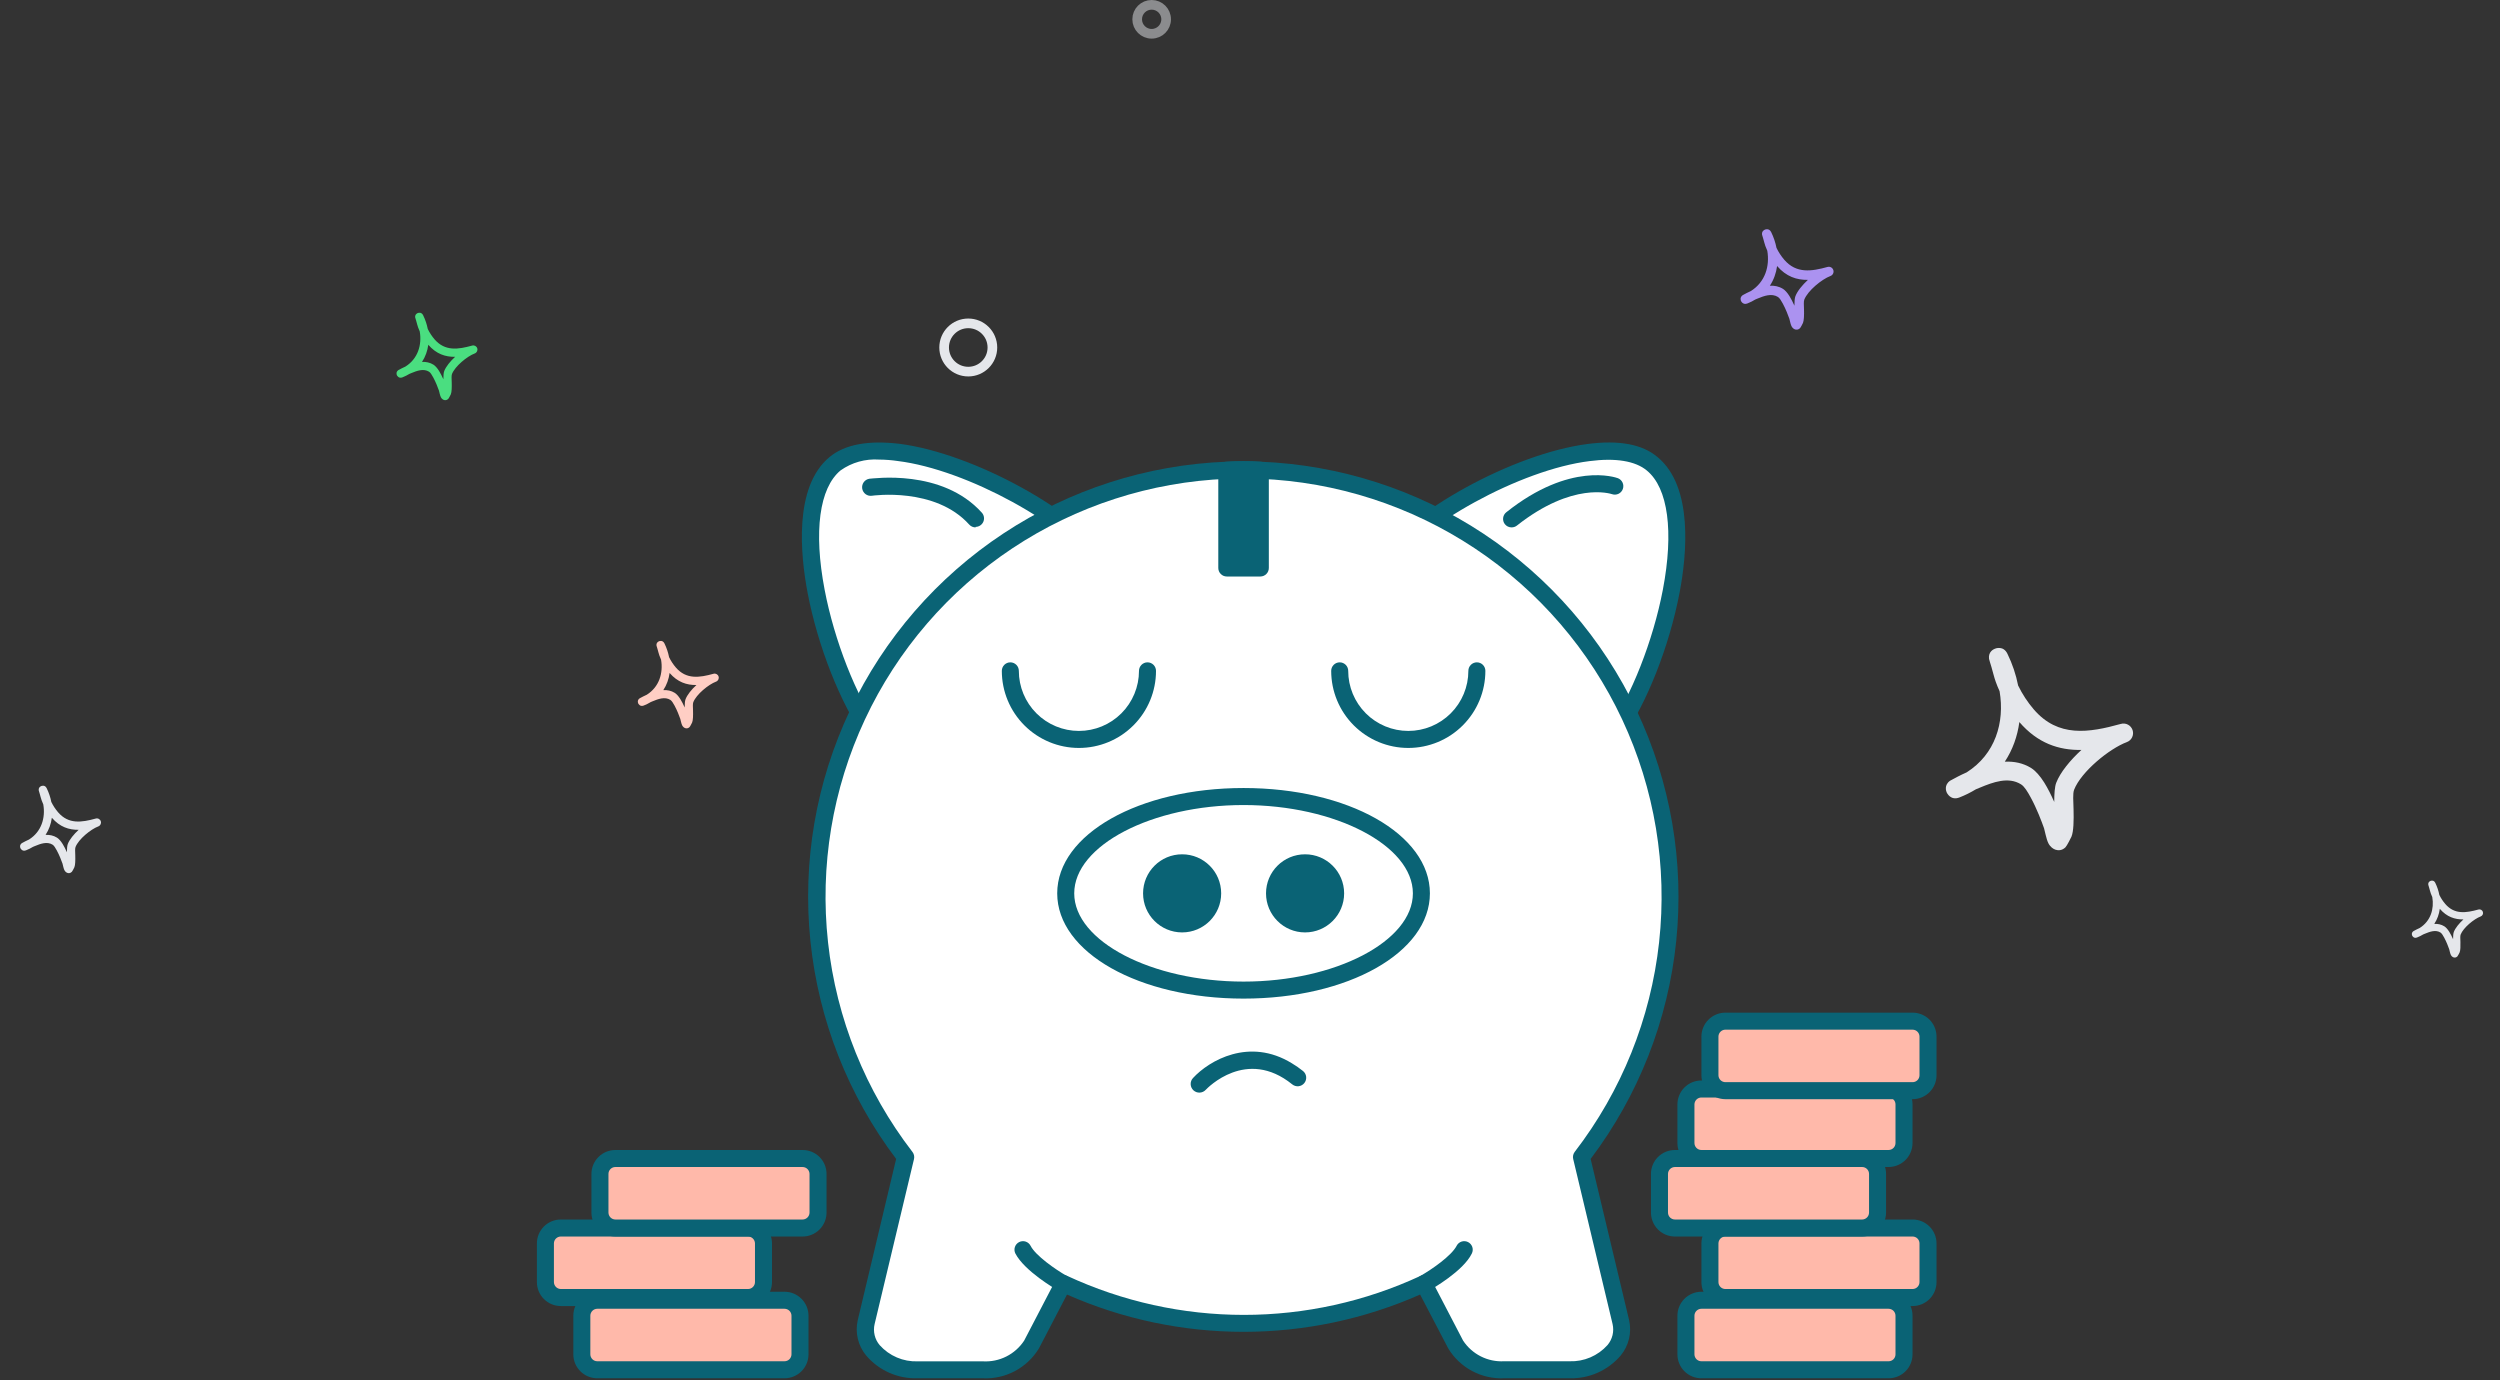 <svg width="259" height="143" viewBox="0 0 259 143" fill="none" xmlns="http://www.w3.org/2000/svg">
<rect x="0" y="0" width="259" height="143" fill="#333333" stroke="none"/>
<path d="M114.693 58.711C119.471 65.437 119.762 77.39 113.036 82.168C106.31 86.946 95.115 82.732 90.337 75.997C85.559 69.263 80.913 52.681 86.493 48.045C92.073 43.408 109.915 51.985 114.693 58.711Z" fill="white"/>
<path d="M106.143 85.104C104.296 85.084 102.462 84.787 100.704 84.222C96.282 82.894 92.4 80.189 89.623 76.5C87.076 72.904 84.731 66.98 83.664 61.4C82.924 57.477 82.218 50.443 85.93 47.358C87.534 46.026 89.984 45.594 93.22 45.982C100.88 46.987 111.67 52.911 115.407 58.182C117.979 62.017 119.258 66.572 119.057 71.185C118.863 76.342 116.897 80.485 113.547 82.874C111.374 84.374 108.784 85.155 106.143 85.104ZM91.078 47.613C89.657 47.514 88.246 47.91 87.084 48.733C84.88 50.557 84.281 55.062 85.427 61.074C86.432 66.363 88.706 72.137 91.086 75.487C93.635 78.857 97.193 81.328 101.241 82.539C105.649 83.887 109.651 83.491 112.551 81.437C115.451 79.383 117.144 75.707 117.32 71.123C117.505 66.904 116.341 62.735 113.997 59.223C110.55 54.365 100.157 48.645 93.017 47.763C92.375 47.668 91.727 47.618 91.078 47.613Z" fill="#0A6375"/>
<path d="M142.981 58.711C138.203 65.437 137.912 77.39 144.638 82.168C151.364 86.946 162.551 82.732 167.328 75.997C172.106 69.263 176.761 52.681 171.181 48.045C165.601 43.408 147.75 51.985 142.981 58.711Z" fill="white"/>
<path d="M151.523 85.103C148.886 85.159 146.299 84.385 144.127 82.89C140.768 80.501 138.838 76.358 138.608 71.201C138.415 66.59 139.693 62.036 142.258 58.199C146.004 52.91 156.785 47.004 164.454 45.999C167.689 45.576 170.14 45.999 171.744 47.374C175.447 50.459 174.75 57.494 174.001 61.416C172.934 66.996 170.598 72.876 168.051 76.517C165.271 80.202 161.39 82.906 156.97 84.239C155.208 84.797 153.371 85.088 151.523 85.103ZM143.695 59.221C141.351 62.741 140.187 66.915 140.371 71.14C140.548 75.724 142.249 79.391 145.149 81.453C148.049 83.516 152.06 83.904 156.459 82.555C160.507 81.342 164.063 78.872 166.614 75.503C168.985 72.153 171.268 66.362 172.273 61.09C173.419 55.07 172.82 50.565 170.616 48.749C169.426 47.753 167.372 47.418 164.675 47.771C157.543 48.652 147.15 54.382 143.695 59.23V59.221Z" fill="#0A6375"/>
<path d="M167.945 136.963C168.562 139.537 166.006 141.908 162.656 141.908H155.869C154.871 141.957 153.879 141.737 152.995 141.272C152.112 140.807 151.369 140.113 150.844 139.264L147.494 132.961C141.641 135.684 135.262 137.095 128.806 137.095C122.35 137.095 115.972 135.684 110.118 132.961L106.821 139.29C106.296 140.14 105.554 140.833 104.67 141.298C103.786 141.763 102.794 141.983 101.797 141.935H95.009C91.633 141.935 89.076 139.563 89.72 136.989L93.801 119.888C88.853 113.462 85.767 105.798 84.883 97.736C83.998 89.674 85.349 81.523 88.787 74.177C92.224 66.831 97.617 60.572 104.374 56.086C111.131 51.6 118.992 49.059 127.096 48.741C127.669 48.741 128.251 48.741 128.859 48.741C129.467 48.741 130.023 48.741 130.622 48.741C138.727 49.059 146.588 51.6 153.344 56.086C160.101 60.572 165.494 66.831 168.932 74.177C172.369 81.523 173.72 89.674 172.835 97.736C171.951 105.798 168.865 113.462 163.917 119.888L167.945 136.963Z" fill="white"/>
<path d="M162.63 142.79H155.842C154.688 142.843 153.54 142.585 152.519 142.042C151.499 141.499 150.643 140.692 150.042 139.705L147.124 134.116C141.362 136.662 135.132 137.977 128.833 137.977C122.533 137.977 116.303 136.662 110.541 134.116L107.632 139.696C107.032 140.686 106.175 141.496 105.153 142.04C104.13 142.585 102.98 142.844 101.823 142.79H95.036C94.035 142.818 93.04 142.623 92.125 142.217C91.21 141.811 90.397 141.206 89.746 140.445C89.325 139.941 89.025 139.346 88.872 138.706C88.719 138.067 88.717 137.401 88.865 136.76L92.841 120.064C87.873 113.492 84.801 105.685 83.958 97.489C83.116 89.294 84.536 81.025 88.063 73.579C91.59 66.134 97.09 59.798 103.966 55.259C110.841 50.72 118.829 48.152 127.061 47.833C128.235 47.764 129.413 47.764 130.587 47.833C138.815 48.161 146.796 50.735 153.666 55.276C160.535 59.818 166.029 66.153 169.553 73.596C173.077 81.038 174.496 89.303 173.657 97.495C172.817 105.686 169.75 113.492 164.79 120.064L168.774 136.76C168.92 137.401 168.917 138.067 168.764 138.706C168.611 139.345 168.313 139.94 167.893 140.445C167.244 141.201 166.435 141.804 165.525 142.209C164.615 142.615 163.626 142.813 162.63 142.79ZM147.494 132.079C147.656 132.079 147.815 132.123 147.953 132.207C148.092 132.291 148.204 132.412 148.279 132.556L151.576 138.885C152.034 139.581 152.666 140.145 153.41 140.521C154.154 140.897 154.984 141.071 155.816 141.027H162.604C163.342 141.053 164.076 140.916 164.756 140.627C165.435 140.337 166.042 139.902 166.535 139.352C166.786 139.055 166.965 138.704 167.057 138.326C167.149 137.948 167.151 137.554 167.064 137.175L162.983 120.073C162.952 119.946 162.951 119.813 162.978 119.685C163.006 119.557 163.061 119.437 163.141 119.333C167.99 113.036 171.014 105.526 171.882 97.626C172.749 89.726 171.427 81.739 168.059 74.54C164.692 67.341 159.409 61.207 152.789 56.809C146.169 52.411 138.467 49.919 130.525 49.605C129.398 49.535 128.268 49.535 127.14 49.605C119.199 49.919 111.497 52.411 104.877 56.809C98.257 61.207 92.974 67.341 89.606 74.54C86.239 81.739 84.917 89.726 85.784 97.626C86.651 105.526 89.675 113.036 94.524 119.333C94.606 119.436 94.663 119.556 94.692 119.684C94.721 119.812 94.721 119.945 94.692 120.073L90.61 137.175C90.52 137.555 90.522 137.951 90.614 138.331C90.705 138.711 90.885 139.064 91.139 139.361C91.631 139.91 92.237 140.345 92.915 140.634C93.592 140.924 94.325 141.061 95.062 141.036H101.85C102.683 141.081 103.514 140.907 104.26 140.531C105.005 140.155 105.639 139.591 106.099 138.894L109.395 132.564C109.501 132.363 109.68 132.211 109.895 132.139C110.11 132.067 110.345 132.08 110.55 132.176C116.288 134.842 122.537 136.223 128.864 136.223C135.19 136.223 141.44 134.842 147.177 132.176C147.275 132.123 147.383 132.09 147.494 132.079Z" fill="#0A6375"/>
<path d="M128.833 102.584C139.008 102.584 147.256 98.092 147.256 92.552C147.256 87.012 139.008 82.52 128.833 82.52C118.658 82.52 110.409 87.012 110.409 92.552C110.409 98.092 118.658 102.584 128.833 102.584Z" fill="white"/>
<path d="M128.832 103.456C118.007 103.456 109.527 98.669 109.527 92.552C109.527 86.434 118.007 81.639 128.832 81.639C139.657 81.639 148.138 86.425 148.138 92.552C148.138 98.678 139.657 103.456 128.832 103.456ZM128.832 83.402C119.33 83.402 111.29 87.589 111.29 92.552C111.29 97.515 119.33 101.693 128.832 101.693C138.335 101.693 146.375 97.506 146.375 92.552C146.375 87.598 138.344 83.402 128.832 83.402Z" fill="#0A6375"/>
<path d="M110.101 133.843C109.949 133.843 109.8 133.803 109.669 133.729C109.307 133.526 106.143 131.684 105.191 129.859C105.087 129.65 105.07 129.408 105.144 129.186C105.219 128.965 105.378 128.782 105.587 128.678C105.796 128.573 106.037 128.555 106.258 128.628C106.479 128.701 106.663 128.858 106.769 129.066C107.28 130.079 109.351 131.525 110.533 132.195C110.736 132.31 110.885 132.5 110.948 132.725C111.011 132.95 110.982 133.19 110.868 133.394C110.791 133.53 110.68 133.643 110.545 133.722C110.41 133.801 110.257 133.843 110.101 133.843Z" fill="#0A6375"/>
<path d="M147.574 133.843C147.379 133.845 147.188 133.781 147.033 133.663C146.878 133.545 146.766 133.378 146.716 133.19C146.666 133.001 146.679 132.801 146.755 132.621C146.83 132.441 146.963 132.291 147.133 132.195C148.323 131.525 150.395 130.079 150.906 129.066C151.012 128.858 151.195 128.701 151.416 128.628C151.638 128.555 151.879 128.573 152.087 128.678C152.296 128.782 152.455 128.965 152.53 129.186C152.604 129.408 152.588 129.65 152.484 129.859C151.602 131.684 148.367 133.526 148.006 133.729C147.874 133.803 147.725 133.843 147.574 133.843Z" fill="#0A6375"/>
<path d="M122.468 96.598C124.703 96.598 126.514 94.787 126.514 92.552C126.514 90.317 124.703 88.506 122.468 88.506C120.233 88.506 118.422 90.317 118.422 92.552C118.422 94.787 120.233 96.598 122.468 96.598Z" fill="#0A6375"/>
<path d="M135.206 96.598C137.44 96.598 139.252 94.787 139.252 92.552C139.252 90.317 137.44 88.506 135.206 88.506C132.971 88.506 131.16 90.317 131.16 92.552C131.16 94.787 132.971 96.598 135.206 96.598Z" fill="#0A6375"/>
<path d="M118.881 68.619C118.647 68.619 118.423 68.712 118.257 68.877C118.092 69.043 117.999 69.267 117.999 69.501C117.999 71.151 117.343 72.734 116.176 73.901C115.009 75.069 113.426 75.724 111.776 75.724C110.125 75.724 108.542 75.069 107.375 73.901C106.208 72.734 105.552 71.151 105.552 69.501C105.552 69.267 105.459 69.043 105.294 68.877C105.129 68.712 104.904 68.619 104.671 68.619C104.437 68.619 104.213 68.712 104.047 68.877C103.882 69.043 103.789 69.267 103.789 69.501C103.789 71.619 104.63 73.65 106.128 75.148C107.626 76.646 109.657 77.487 111.776 77.487C113.894 77.487 115.925 76.646 117.423 75.148C118.921 73.65 119.762 71.619 119.762 69.501C119.762 69.267 119.669 69.043 119.504 68.877C119.339 68.712 119.114 68.619 118.881 68.619Z" fill="#0A6375"/>
<path d="M153.004 68.619C152.77 68.619 152.546 68.712 152.38 68.877C152.215 69.043 152.122 69.267 152.122 69.501C152.122 71.151 151.466 72.734 150.299 73.901C149.132 75.069 147.549 75.724 145.899 75.724C144.248 75.724 142.665 75.069 141.498 73.901C140.331 72.734 139.675 71.151 139.675 69.501C139.675 69.267 139.582 69.043 139.417 68.877C139.252 68.712 139.027 68.619 138.794 68.619C138.56 68.619 138.336 68.712 138.17 68.877C138.005 69.043 137.912 69.267 137.912 69.501C137.912 71.619 138.754 73.65 140.251 75.148C141.749 76.646 143.78 77.487 145.899 77.487C148.017 77.487 150.048 76.646 151.546 75.148C153.044 73.65 153.885 71.619 153.885 69.501C153.885 69.267 153.792 69.043 153.627 68.877C153.462 68.712 153.237 68.619 153.004 68.619Z" fill="#0A6375"/>
<path d="M130.569 48.715V58.843H127.096V48.715C127.669 48.715 128.251 48.715 128.859 48.715C129.467 48.715 129.996 48.68 130.569 48.715Z" fill="#0A6375"/>
<path d="M130.57 59.726H127.096C126.863 59.726 126.638 59.633 126.473 59.468C126.308 59.302 126.215 59.078 126.215 58.844V48.716C126.214 48.491 126.3 48.274 126.454 48.11C126.608 47.946 126.819 47.848 127.043 47.834C128.235 47.764 129.43 47.764 130.622 47.834C130.847 47.848 131.058 47.946 131.212 48.11C131.366 48.274 131.451 48.491 131.451 48.716V58.844C131.451 59.078 131.358 59.302 131.193 59.468C131.028 59.633 130.803 59.726 130.57 59.726ZM127.978 57.963H129.688V49.562H127.978V57.963Z" fill="#0A6375"/>
<path d="M101.074 54.639C100.949 54.639 100.826 54.614 100.712 54.564C100.598 54.514 100.496 54.44 100.413 54.348C96.887 50.425 90.399 51.35 90.337 51.359C90.221 51.377 90.103 51.371 89.99 51.343C89.876 51.315 89.769 51.264 89.675 51.195C89.581 51.125 89.501 51.038 89.441 50.937C89.381 50.837 89.341 50.726 89.323 50.61C89.306 50.494 89.312 50.376 89.34 50.263C89.368 50.149 89.418 50.042 89.488 49.948C89.558 49.854 89.645 49.774 89.745 49.714C89.846 49.654 89.957 49.614 90.073 49.596C90.381 49.596 97.592 48.512 101.726 53.122C101.838 53.249 101.91 53.405 101.936 53.572C101.961 53.739 101.938 53.909 101.869 54.063C101.8 54.217 101.689 54.348 101.548 54.441C101.407 54.533 101.243 54.584 101.074 54.586V54.639Z" fill="#0A6375"/>
<path d="M156.6 54.638C156.466 54.639 156.334 54.609 156.213 54.551C156.093 54.493 155.987 54.408 155.904 54.303C155.761 54.119 155.696 53.886 155.724 53.655C155.752 53.424 155.871 53.213 156.054 53.069C162.692 47.78 167.425 49.472 167.619 49.543C167.833 49.627 168.005 49.791 168.099 50C168.194 50.209 168.203 50.447 168.125 50.663C168.047 50.879 167.888 51.056 167.681 51.156C167.475 51.256 167.238 51.272 167.02 51.2C166.835 51.139 162.938 49.878 157.147 54.453C156.991 54.574 156.798 54.639 156.6 54.638Z" fill="#0A6375"/>
<path d="M110.101 103.519C110.101 103.519 111.476 110.306 118.422 109.398L110.101 103.519Z" fill="white"/>
<path d="M133.84 110.157C129.423 107.445 125.267 109.869 123.593 111.686C123.43 111.86 123.344 112.092 123.353 112.331C123.362 112.569 123.465 112.794 123.64 112.956C123.815 113.118 124.047 113.204 124.285 113.195C124.523 113.186 124.748 113.083 124.911 112.909C125.085 112.726 129.137 108.501 133.876 112.341C134.059 112.489 134.294 112.558 134.528 112.534C134.763 112.509 134.978 112.392 135.126 112.209C135.274 112.025 135.343 111.79 135.319 111.556C135.294 111.322 135.177 111.107 134.993 110.958C134.627 110.666 134.242 110.398 133.84 110.157Z" fill="#0A6375"/>
<path d="M110.409 99.922C110.409 99.922 111.688 102.029 108.038 104.259L110.409 99.922Z" fill="white"/>
<path d="M195.651 134.707H176.223C175.336 134.707 174.618 135.425 174.618 136.311V140.305C174.618 141.191 175.336 141.909 176.223 141.909H195.651C196.537 141.909 197.255 141.191 197.255 140.305V136.311C197.255 135.425 196.537 134.707 195.651 134.707Z" fill="#FFB9AA"/>
<path d="M195.66 142.79H176.267C175.941 142.791 175.618 142.728 175.316 142.604C175.015 142.48 174.741 142.298 174.51 142.068C174.279 141.838 174.096 141.564 173.971 141.263C173.846 140.962 173.781 140.639 173.781 140.313V136.311C173.781 135.652 174.043 135.019 174.509 134.553C174.976 134.087 175.608 133.825 176.267 133.825H195.66C195.986 133.825 196.309 133.89 196.61 134.015C196.911 134.14 197.185 134.323 197.415 134.554C197.645 134.785 197.827 135.059 197.951 135.36C198.075 135.662 198.139 135.985 198.137 136.311V140.313C198.137 140.97 197.876 141.6 197.412 142.065C196.947 142.529 196.317 142.79 195.66 142.79ZM176.267 135.588C176.075 135.588 175.892 135.664 175.756 135.8C175.62 135.935 175.544 136.119 175.544 136.311V140.313C175.547 140.503 175.624 140.685 175.759 140.819C175.894 140.952 176.077 141.027 176.267 141.027H195.66C195.85 141.027 196.031 140.952 196.165 140.818C196.299 140.684 196.374 140.502 196.374 140.313V136.311C196.374 136.121 196.299 135.938 196.166 135.803C196.032 135.668 195.851 135.591 195.66 135.588H176.267Z" fill="#0A6375"/>
<path d="M198.137 127.223H178.709C177.823 127.223 177.104 127.941 177.104 128.827V132.82C177.104 133.706 177.823 134.425 178.709 134.425H198.137C199.023 134.425 199.742 133.706 199.742 132.82V128.827C199.742 127.941 199.023 127.223 198.137 127.223Z" fill="#FFB9AA"/>
<path d="M198.146 135.306H178.752C178.093 135.306 177.461 135.044 176.995 134.578C176.529 134.112 176.267 133.479 176.267 132.82V128.818C176.269 128.16 176.532 127.53 176.998 127.066C177.464 126.602 178.095 126.341 178.752 126.341H198.146C198.803 126.341 199.433 126.602 199.897 127.066C200.362 127.531 200.623 128.161 200.623 128.818V132.82C200.624 133.146 200.561 133.469 200.437 133.771C200.313 134.072 200.131 134.346 199.9 134.577C199.67 134.808 199.397 134.991 199.096 135.116C198.795 135.241 198.472 135.306 198.146 135.306ZM178.752 128.104C178.562 128.104 178.38 128.179 178.244 128.312C178.109 128.446 178.032 128.628 178.03 128.818V132.82C178.03 133.012 178.106 133.195 178.241 133.331C178.377 133.467 178.561 133.543 178.752 133.543H198.146C198.336 133.54 198.518 133.463 198.651 133.328C198.785 133.193 198.86 133.01 198.86 132.82V128.818C198.86 128.628 198.785 128.447 198.651 128.313C198.517 128.179 198.335 128.104 198.146 128.104H178.752Z" fill="#0A6375"/>
<path d="M192.91 120.021H173.481C172.595 120.021 171.877 120.74 171.877 121.626V125.619C171.877 126.505 172.595 127.223 173.481 127.223H192.91C193.796 127.223 194.514 126.505 194.514 125.619V121.626C194.514 120.74 193.796 120.021 192.91 120.021Z" fill="#FFB9AA"/>
<path d="M192.919 128.105H173.525C172.866 128.105 172.234 127.843 171.768 127.377C171.301 126.91 171.04 126.278 171.04 125.619V121.617C171.04 121.291 171.104 120.968 171.229 120.667C171.354 120.366 171.537 120.092 171.768 119.862C171.999 119.632 172.273 119.45 172.575 119.326C172.876 119.202 173.199 119.139 173.525 119.14H192.919C193.576 119.14 194.206 119.401 194.67 119.865C195.135 120.33 195.396 120.96 195.396 121.617V125.619C195.396 126.277 195.135 126.908 194.671 127.373C194.206 127.839 193.576 128.102 192.919 128.105ZM173.525 120.903C173.335 120.903 173.153 120.978 173.017 121.111C172.882 121.245 172.805 121.427 172.803 121.617V125.619C172.803 125.81 172.879 125.994 173.014 126.13C173.15 126.265 173.334 126.342 173.525 126.342H192.919C193.109 126.339 193.29 126.262 193.424 126.127C193.558 125.991 193.633 125.809 193.633 125.619V121.617C193.633 121.427 193.557 121.246 193.424 121.112C193.29 120.978 193.108 120.903 192.919 120.903H173.525Z" fill="#0A6375"/>
<path d="M195.651 112.818H176.223C175.336 112.818 174.618 113.537 174.618 114.423V118.416C174.618 119.302 175.336 120.02 176.223 120.02H195.651C196.537 120.02 197.255 119.302 197.255 118.416V114.423C197.255 113.537 196.537 112.818 195.651 112.818Z" fill="#FFB9AA"/>
<path d="M195.66 120.902H176.267C175.608 120.902 174.976 120.641 174.509 120.174C174.043 119.708 173.781 119.076 173.781 118.417V114.415C173.781 114.089 173.846 113.766 173.971 113.465C174.096 113.163 174.279 112.89 174.51 112.66C174.741 112.43 175.015 112.247 175.316 112.124C175.618 112 175.941 111.936 176.267 111.938H195.66C196.317 111.938 196.947 112.198 197.412 112.663C197.876 113.128 198.137 113.758 198.137 114.415V118.417C198.137 119.074 197.877 119.705 197.412 120.171C196.948 120.637 196.318 120.9 195.66 120.902ZM176.267 113.701C176.077 113.701 175.894 113.775 175.759 113.909C175.624 114.043 175.547 114.224 175.544 114.415V118.417C175.544 118.608 175.62 118.792 175.756 118.928C175.892 119.063 176.075 119.139 176.267 119.139H195.66C195.851 119.137 196.032 119.06 196.166 118.925C196.299 118.789 196.374 118.607 196.374 118.417V114.415C196.374 114.225 196.299 114.044 196.165 113.91C196.031 113.776 195.85 113.701 195.66 113.701H176.267Z" fill="#0A6375"/>
<path d="M198.137 105.793H178.709C177.823 105.793 177.104 106.511 177.104 107.397V111.391C177.104 112.277 177.823 112.995 178.709 112.995H198.137C199.023 112.995 199.742 112.277 199.742 111.391V107.397C199.742 106.511 199.023 105.793 198.137 105.793Z" fill="#FFB9AA"/>
<path d="M198.146 113.875H178.753C178.095 113.875 177.464 113.614 176.998 113.15C176.532 112.686 176.269 112.056 176.267 111.398V107.396C176.267 106.737 176.529 106.104 176.995 105.638C177.461 105.172 178.094 104.91 178.753 104.91H198.146C198.472 104.91 198.795 104.975 199.096 105.1C199.397 105.225 199.671 105.408 199.901 105.639C200.131 105.87 200.313 106.144 200.437 106.445C200.561 106.747 200.624 107.07 200.623 107.396V111.398C200.623 112.055 200.362 112.685 199.898 113.15C199.433 113.614 198.803 113.875 198.146 113.875ZM178.753 106.673C178.561 106.673 178.377 106.749 178.242 106.885C178.106 107.02 178.03 107.204 178.03 107.396V111.398C178.032 111.588 178.11 111.77 178.245 111.904C178.38 112.037 178.563 112.112 178.753 112.112H198.146C198.336 112.112 198.517 112.037 198.651 111.903C198.785 111.769 198.86 111.587 198.86 111.398V107.396C198.86 107.206 198.785 107.023 198.652 106.888C198.518 106.753 198.336 106.676 198.146 106.673H178.753Z" fill="#0A6375"/>
<path d="M81.266 134.707H61.838C60.952 134.707 60.233 135.425 60.233 136.311V140.305C60.233 141.191 60.952 141.909 61.838 141.909H81.266C82.152 141.909 82.871 141.191 82.871 140.305V136.311C82.871 135.425 82.152 134.707 81.266 134.707Z" fill="#FFB9AA"/>
<path d="M81.275 142.79H61.882C61.224 142.79 60.593 142.529 60.127 142.065C59.661 141.601 59.398 140.971 59.396 140.313V136.311C59.396 135.652 59.658 135.019 60.124 134.553C60.59 134.087 61.223 133.825 61.882 133.825H81.275C81.934 133.825 82.567 134.087 83.033 134.553C83.499 135.019 83.761 135.652 83.761 136.311V140.313C83.759 140.971 83.496 141.601 83.03 142.065C82.564 142.529 81.933 142.79 81.275 142.79ZM61.882 135.588C61.69 135.588 61.506 135.664 61.371 135.8C61.235 135.935 61.159 136.119 61.159 136.311V140.313C61.161 140.503 61.239 140.685 61.374 140.819C61.509 140.952 61.692 141.027 61.882 141.027H81.275C81.465 141.027 81.648 140.952 81.783 140.819C81.918 140.685 81.996 140.503 81.998 140.313V136.311C81.998 136.119 81.922 135.935 81.786 135.8C81.651 135.664 81.467 135.588 81.275 135.588H61.882Z" fill="#0A6375"/>
<path d="M77.493 127.223H58.065C57.179 127.223 56.46 127.941 56.46 128.827V132.82C56.46 133.706 57.179 134.425 58.065 134.425H77.493C78.379 134.425 79.098 133.706 79.098 132.82V128.827C79.098 127.941 78.379 127.223 77.493 127.223Z" fill="#FFB9AA"/>
<path d="M77.493 135.306H58.1C57.774 135.306 57.451 135.241 57.15 135.116C56.849 134.991 56.576 134.808 56.346 134.577C56.115 134.346 55.933 134.072 55.809 133.771C55.685 133.469 55.622 133.146 55.623 132.82V128.818C55.623 128.161 55.884 127.531 56.349 127.066C56.813 126.602 57.443 126.341 58.1 126.341H77.493C78.151 126.341 78.782 126.602 79.248 127.066C79.714 127.53 79.977 128.16 79.979 128.818V132.82C79.979 133.479 79.717 134.112 79.251 134.578C78.785 135.044 78.153 135.306 77.493 135.306ZM58.1 128.104C57.911 128.104 57.729 128.179 57.595 128.313C57.461 128.447 57.386 128.628 57.386 128.818V132.82C57.386 133.01 57.461 133.193 57.595 133.328C57.728 133.463 57.91 133.54 58.1 133.543H77.493C77.685 133.543 77.869 133.467 78.004 133.331C78.14 133.195 78.216 133.012 78.216 132.82V128.818C78.214 128.628 78.137 128.446 78.001 128.312C77.866 128.179 77.684 128.104 77.493 128.104H58.1Z" fill="#0A6375"/>
<path d="M83.1 120.021H63.671C62.785 120.021 62.067 120.74 62.067 121.626V125.619C62.067 126.505 62.785 127.223 63.671 127.223H83.1C83.986 127.223 84.704 126.505 84.704 125.619V121.626C84.704 120.74 83.986 120.021 83.1 120.021Z" fill="#FFB9AA"/>
<path d="M83.144 128.105H63.751C63.093 128.102 62.463 127.839 61.998 127.373C61.534 126.908 61.273 126.277 61.273 125.619V121.617C61.273 120.96 61.534 120.33 61.999 119.865C62.464 119.401 63.093 119.14 63.751 119.14H83.144C83.47 119.139 83.793 119.202 84.094 119.326C84.396 119.45 84.67 119.632 84.901 119.862C85.132 120.092 85.315 120.366 85.44 120.667C85.565 120.968 85.63 121.291 85.63 121.617V125.619C85.63 126.278 85.368 126.91 84.901 127.377C84.435 127.843 83.803 128.105 83.144 128.105ZM63.751 120.903C63.561 120.903 63.38 120.978 63.246 121.112C63.112 121.246 63.036 121.427 63.036 121.617V125.619C63.036 125.809 63.111 125.991 63.245 126.127C63.379 126.262 63.56 126.339 63.751 126.342H83.144C83.335 126.342 83.519 126.265 83.655 126.13C83.79 125.994 83.867 125.81 83.867 125.619V121.617C83.864 121.427 83.787 121.245 83.652 121.111C83.516 120.978 83.334 120.903 83.144 120.903H63.751Z" fill="#0A6375"/>
<g clip-path="url(#clip0_3901_88445)">
<path fill-rule="evenodd" clip-rule="evenodd" d="M207.158 71.611C207.008 71.284 206.874 70.958 206.756 70.627C206.577 70.132 206.467 69.614 206.316 69.111C206.252 68.897 206.076 68.343 206.064 68.26C205.97 67.531 206.509 67.272 206.67 67.208C206.747 67.175 207.547 66.862 207.969 67.729C208.487 68.788 208.859 69.895 209.077 71.018C209.508 71.907 210.067 72.758 210.7 73.495C213.22 76.422 216.392 75.922 219.726 74.996C220.238 74.851 220.773 75.14 220.937 75.644C221.102 76.151 220.839 76.699 220.339 76.882C218.519 77.564 215.606 79.95 214.878 81.817C214.726 82.208 214.797 83.033 214.82 83.854C214.85 84.995 214.828 86.138 214.604 86.675C214.571 86.758 214.134 87.633 213.976 87.787C213.593 88.153 213.195 88.107 212.956 88.031C212.717 87.955 212.418 87.759 212.211 87.358C211.995 86.938 211.832 86.002 211.764 85.81C211.519 85.114 211.003 83.757 210.392 82.636C210.063 82.032 209.737 81.482 209.381 81.26C208.067 80.439 206.477 81.037 205.151 81.586C204.998 81.648 204.846 81.713 204.694 81.775C204.178 82.09 203.617 82.372 203.008 82.613C202.09 82.979 201.7 82.149 201.676 82.093C201.624 81.971 201.384 81.336 202.029 80.883C202.1 80.835 202.641 80.554 202.849 80.445C203.14 80.293 203.438 80.155 203.738 80.021C206.706 78.147 207.707 74.848 207.158 71.611ZM209.205 74.805C211.105 77.006 213.287 77.73 215.634 77.694L215.634 77.694C214.454 78.781 213.445 80.014 213.025 81.095C212.866 81.504 212.819 82.253 212.819 83.081C212.513 82.393 212.156 81.669 211.781 81.07C211.352 80.386 210.879 79.85 210.436 79.573C209.583 79.04 208.645 78.867 207.697 78.911C208.514 77.675 209.009 76.274 209.205 74.805Z" fill="#E5E7EB"/>
</g>
<g clip-path="url(#clip1_3901_88445)">
<path fill-rule="evenodd" clip-rule="evenodd" d="M183.091 25.975C183.017 25.813 182.95 25.651 182.891 25.487C182.803 25.241 182.748 24.983 182.673 24.734C182.641 24.628 182.553 24.353 182.548 24.311C182.501 23.95 182.769 23.821 182.848 23.789C182.887 23.773 183.284 23.617 183.494 24.048C183.751 24.574 183.935 25.123 184.044 25.681C184.258 26.122 184.535 26.545 184.849 26.91C186.1 28.364 187.676 28.116 189.331 27.656C189.585 27.584 189.851 27.727 189.932 27.977C190.014 28.229 189.883 28.502 189.635 28.593C188.732 28.931 187.285 30.116 186.924 31.043C186.848 31.236 186.884 31.646 186.895 32.054C186.91 32.62 186.899 33.188 186.788 33.455C186.771 33.496 186.555 33.93 186.476 34.006C186.286 34.188 186.088 34.165 185.97 34.128C185.851 34.09 185.702 33.993 185.6 33.793C185.493 33.585 185.411 33.12 185.378 33.025C185.256 32.679 185 32.006 184.697 31.449C184.533 31.149 184.371 30.876 184.195 30.766C183.542 30.358 182.753 30.655 182.094 30.928C182.018 30.959 181.943 30.991 181.867 31.021C181.611 31.178 181.333 31.318 181.031 31.438C180.574 31.619 180.381 31.207 180.369 31.18C180.343 31.119 180.224 30.803 180.544 30.579C180.579 30.555 180.848 30.415 180.952 30.361C181.096 30.286 181.244 30.218 181.393 30.151C182.867 29.22 183.364 27.582 183.091 25.975ZM184.107 27.561C185.05 28.654 186.134 29.013 187.299 28.995L187.299 28.996C186.713 29.535 186.213 30.148 186.004 30.684C185.925 30.887 185.902 31.259 185.901 31.67C185.75 31.328 185.573 30.969 185.386 30.672C185.173 30.332 184.938 30.066 184.719 29.928C184.295 29.664 183.829 29.578 183.359 29.6C183.764 28.986 184.01 28.29 184.107 27.561Z" fill="#AB92F0"/>
</g>
<g clip-path="url(#clip2_3901_88445)">
<path fill-rule="evenodd" clip-rule="evenodd" d="M68.486 68.338C68.422 68.197 68.364 68.056 68.313 67.913C68.236 67.699 68.188 67.475 68.123 67.257C68.095 67.165 68.019 66.926 68.014 66.889C67.973 66.575 68.206 66.463 68.275 66.435C68.309 66.421 68.654 66.285 68.837 66.66C69.061 67.118 69.222 67.597 69.316 68.082C69.502 68.466 69.744 68.834 70.017 69.152C71.107 70.418 72.478 70.202 73.919 69.802C74.141 69.739 74.372 69.864 74.443 70.081C74.514 70.301 74.4 70.538 74.184 70.617C73.398 70.911 72.138 71.943 71.824 72.75C71.758 72.919 71.789 73.275 71.798 73.631C71.811 74.124 71.802 74.618 71.705 74.85C71.691 74.886 71.502 75.264 71.433 75.33C71.268 75.489 71.096 75.469 70.993 75.436C70.89 75.403 70.76 75.319 70.671 75.145C70.578 74.963 70.507 74.559 70.478 74.476C70.372 74.175 70.149 73.588 69.885 73.104C69.742 72.843 69.601 72.605 69.448 72.509C68.879 72.154 68.192 72.413 67.619 72.65C67.553 72.677 67.487 72.705 67.421 72.732C67.198 72.868 66.956 72.99 66.693 73.094C66.296 73.252 66.127 72.893 66.117 72.869C66.094 72.817 65.99 72.542 66.269 72.346C66.3 72.325 66.534 72.204 66.624 72.157C66.749 72.091 66.878 72.032 67.008 71.974C68.291 71.164 68.724 69.737 68.486 68.338ZM69.371 69.719C70.192 70.67 71.136 70.983 72.151 70.968L72.15 70.968C71.64 71.437 71.204 71.971 71.023 72.438C70.954 72.615 70.934 72.939 70.933 73.296C70.802 72.999 70.647 72.686 70.485 72.427C70.299 72.131 70.095 71.9 69.904 71.78C69.535 71.549 69.129 71.475 68.72 71.494C69.073 70.96 69.287 70.354 69.371 69.719Z" fill="#FFCEC4"/>
</g>
<g clip-path="url(#clip3_3901_88445)">
<path fill-rule="evenodd" clip-rule="evenodd" d="M43.486 34.338C43.422 34.197 43.364 34.056 43.313 33.913C43.236 33.699 43.188 33.475 43.123 33.257C43.095 33.165 43.019 32.926 43.014 32.889C42.973 32.575 43.206 32.462 43.275 32.435C43.309 32.421 43.654 32.285 43.837 32.66C44.061 33.118 44.222 33.596 44.316 34.082C44.502 34.466 44.744 34.834 45.017 35.152C46.107 36.418 47.478 36.202 48.919 35.801C49.141 35.739 49.372 35.864 49.443 36.081C49.514 36.301 49.4 36.538 49.184 36.617C48.398 36.911 47.138 37.943 46.824 38.75C46.758 38.919 46.789 39.275 46.798 39.631C46.811 40.124 46.802 40.618 46.705 40.85C46.691 40.886 46.502 41.264 46.434 41.33C46.268 41.489 46.096 41.469 45.993 41.436C45.89 41.403 45.76 41.319 45.671 41.145C45.578 40.963 45.507 40.559 45.478 40.476C45.372 40.175 45.149 39.589 44.885 39.104C44.742 38.843 44.601 38.605 44.448 38.509C43.879 38.154 43.192 38.413 42.619 38.65C42.553 38.677 42.487 38.705 42.421 38.732C42.199 38.868 41.956 38.99 41.693 39.094C41.296 39.252 41.127 38.893 41.117 38.869C41.094 38.816 40.99 38.542 41.269 38.346C41.3 38.325 41.534 38.204 41.624 38.157C41.749 38.091 41.878 38.032 42.008 37.974C43.291 37.164 43.724 35.737 43.486 34.338ZM44.371 35.719C45.193 36.67 46.136 36.983 47.151 36.968L47.15 36.968C46.64 37.437 46.204 37.971 46.023 38.438C45.954 38.614 45.934 38.938 45.933 39.296C45.801 38.999 45.647 38.686 45.485 38.427C45.3 38.131 45.095 37.9 44.904 37.78C44.535 37.55 44.129 37.475 43.72 37.494C44.073 36.959 44.287 36.354 44.371 35.719Z" fill="#4ADE80"/>
</g>
<g clip-path="url(#clip4_3901_88445)">
<path fill-rule="evenodd" clip-rule="evenodd" d="M4.486 83.338C4.422 83.197 4.364 83.056 4.313 82.913C4.236 82.699 4.188 82.475 4.122 82.257C4.095 82.165 4.019 81.926 4.014 81.889C3.973 81.575 4.206 81.463 4.275 81.435C4.309 81.421 4.654 81.285 4.837 81.66C5.061 82.118 5.222 82.597 5.316 83.082C5.502 83.466 5.744 83.834 6.018 84.152C7.107 85.418 8.478 85.202 9.919 84.802C10.141 84.739 10.372 84.864 10.443 85.081C10.514 85.301 10.4 85.538 10.184 85.617C9.398 85.911 8.138 86.943 7.824 87.75C7.758 87.919 7.789 88.275 7.798 88.631C7.811 89.124 7.802 89.618 7.705 89.85C7.691 89.886 7.502 90.264 7.433 90.33C7.268 90.489 7.096 90.469 6.993 90.436C6.89 90.403 6.76 90.319 6.671 90.145C6.577 89.963 6.507 89.559 6.478 89.476C6.372 89.175 6.149 88.588 5.884 88.104C5.742 87.843 5.601 87.605 5.448 87.509C4.879 87.154 4.192 87.413 3.619 87.65C3.553 87.677 3.487 87.705 3.421 87.732C3.198 87.868 2.956 87.99 2.693 88.094C2.296 88.252 2.127 87.893 2.117 87.869C2.095 87.817 1.99 87.542 2.269 87.346C2.3 87.325 2.534 87.204 2.624 87.157C2.75 87.091 2.878 87.032 3.008 86.974C4.291 86.164 4.724 84.737 4.486 83.338ZM5.371 84.719C6.192 85.67 7.136 85.983 8.151 85.968L8.15 85.968C7.64 86.437 7.204 86.971 7.023 87.438C6.954 87.615 6.934 87.939 6.933 88.296C6.801 87.999 6.647 87.686 6.485 87.427C6.3 87.131 6.095 86.9 5.904 86.78C5.535 86.549 5.129 86.475 4.72 86.494C5.073 85.96 5.287 85.354 5.371 84.719Z" fill="#E5E7EB"/>
</g>
<g clip-path="url(#clip5_3901_88445)">
<path fill-rule="evenodd" clip-rule="evenodd" d="M251.985 92.938C251.929 92.814 251.878 92.689 251.832 92.564C251.765 92.375 251.723 92.178 251.665 91.987C251.641 91.906 251.574 91.695 251.57 91.663C251.534 91.386 251.739 91.287 251.8 91.263C251.829 91.251 252.133 91.131 252.294 91.461C252.491 91.864 252.632 92.285 252.715 92.713C252.88 93.051 253.092 93.374 253.333 93.654C254.291 94.768 255.498 94.578 256.766 94.226C256.961 94.17 257.165 94.28 257.227 94.472C257.29 94.665 257.189 94.873 257 94.943C256.307 95.202 255.199 96.11 254.922 96.82C254.864 96.969 254.891 97.283 254.9 97.595C254.911 98.029 254.903 98.464 254.818 98.668C254.805 98.7 254.639 99.032 254.579 99.091C254.433 99.23 254.282 99.213 254.191 99.184C254.1 99.155 253.986 99.081 253.908 98.928C253.826 98.768 253.763 98.412 253.738 98.339C253.644 98.074 253.448 97.558 253.216 97.132C253.09 96.902 252.966 96.693 252.831 96.608C252.331 96.296 251.727 96.524 251.222 96.733C251.164 96.756 251.106 96.781 251.048 96.804C250.852 96.924 250.639 97.031 250.407 97.123C250.058 97.262 249.909 96.946 249.9 96.925C249.881 96.879 249.789 96.637 250.034 96.465C250.061 96.447 250.267 96.34 250.347 96.298C250.457 96.24 250.57 96.188 250.684 96.137C251.814 95.424 252.195 94.169 251.985 92.938ZM252.764 94.153C253.487 94.99 254.317 95.266 255.21 95.252L255.21 95.252C254.761 95.665 254.377 96.135 254.217 96.545C254.157 96.701 254.139 96.986 254.139 97.301C254.023 97.039 253.887 96.764 253.744 96.536C253.581 96.276 253.401 96.072 253.233 95.967C252.908 95.764 252.551 95.698 252.191 95.715C252.501 95.245 252.69 94.712 252.764 94.153Z" fill="#E5E7EB"/>
</g>
<circle cx="100.312" cy="36" r="2.5" stroke="#E5E7EB"/>
<circle opacity="0.5" cx="119.312" cy="2" r="1.5" stroke="#E5E7EB"/>
<defs>
<clipPath id="clip0_3901_88445">
<rect width="22.273" height="22.273" fill="white" transform="translate(197.5 69.654) rotate(-15)"/>
</clipPath>
<clipPath id="clip1_3901_88445">
<rect width="11.059" height="11.059" fill="white" transform="translate(178.295 25.004) rotate(-15)"/>
</clipPath>
<clipPath id="clip2_3901_88445">
<rect width="9.628" height="9.628" fill="white" transform="translate(64.311 67.492) rotate(-15)"/>
</clipPath>
<clipPath id="clip3_3901_88445">
<rect width="9.628" height="9.628" fill="white" transform="translate(39.312 33.492) rotate(-15)"/>
</clipPath>
<clipPath id="clip4_3901_88445">
<rect width="9.628" height="9.628" fill="white" transform="translate(0.312 82.492) rotate(-15)"/>
</clipPath>
<clipPath id="clip5_3901_88445">
<rect width="8.473" height="8.473" fill="white" transform="translate(248.312 92.193) rotate(-15)"/>
</clipPath>
</defs>
</svg>

